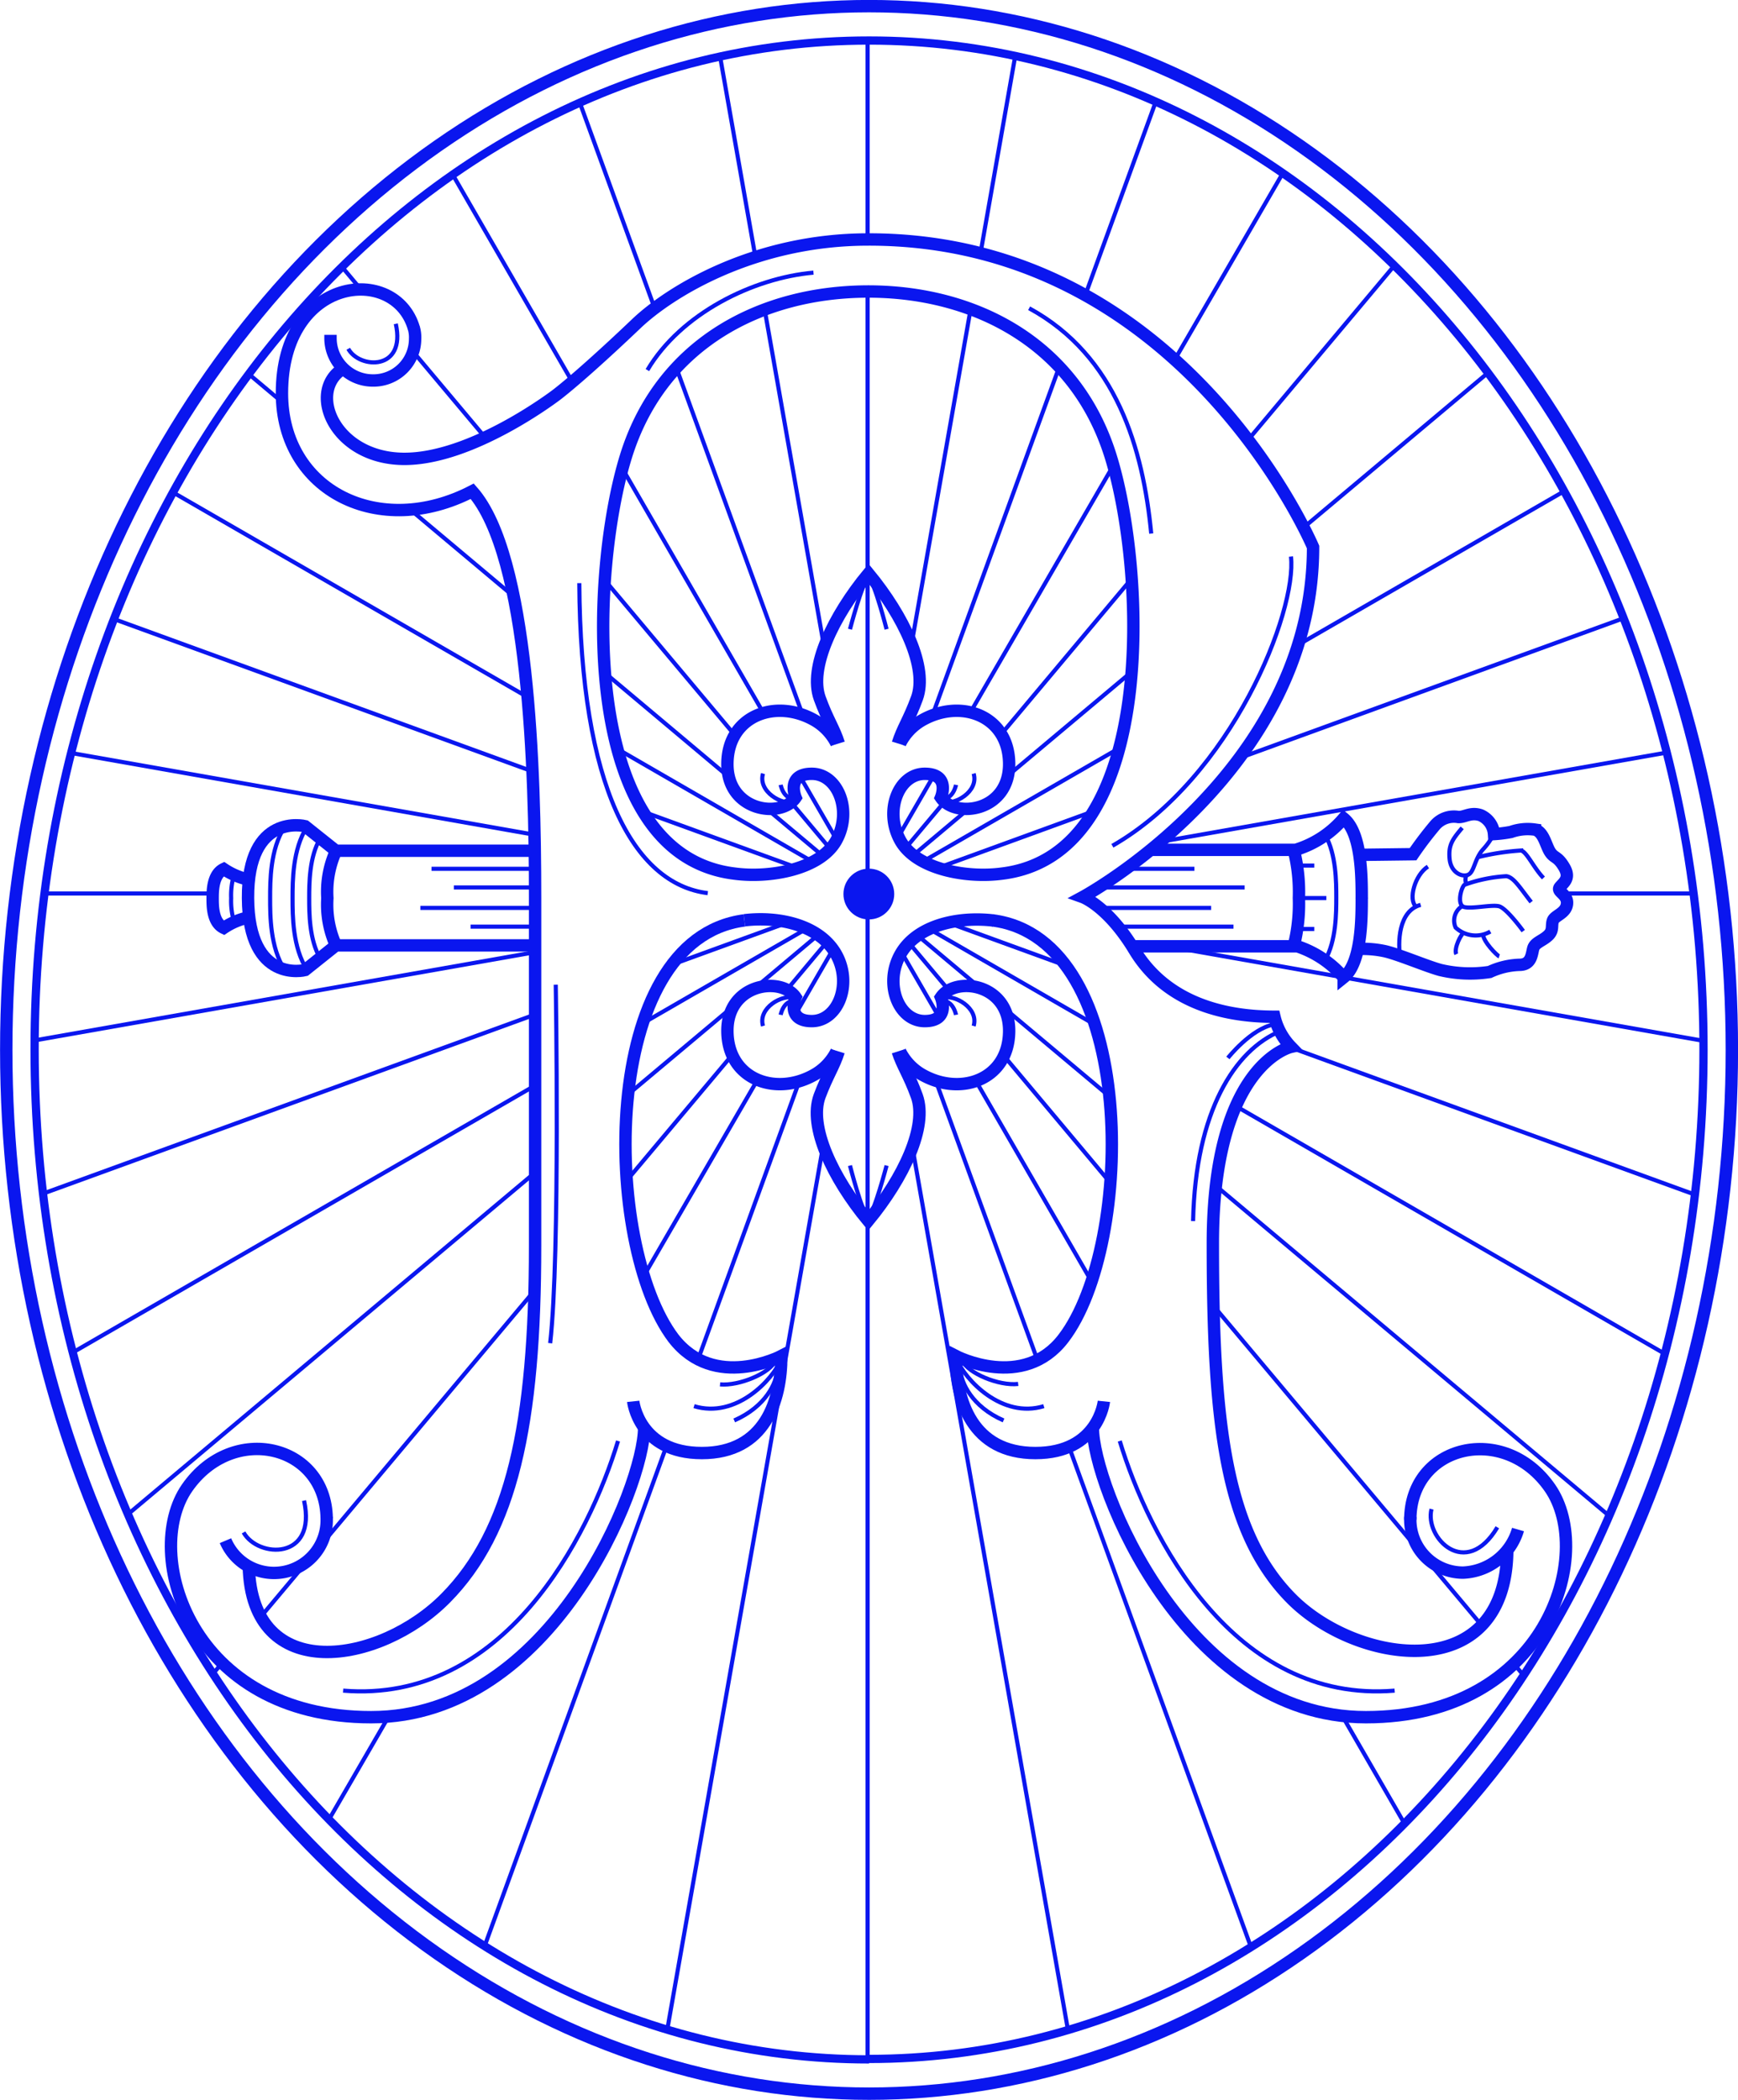 <svg xmlns="http://www.w3.org/2000/svg" viewBox="0 0 155.71 188.09"><defs><style>.cls-1,.cls-2,.cls-4{fill:none;}.cls-1,.cls-2,.cls-3,.cls-4{stroke:#0a16ef;stroke-miterlimit:10;}.cls-1,.cls-3{stroke-width:0.37px;}.cls-2{stroke-width:1.11px;}.cls-3{fill:#0a16ef;}.cls-4{stroke-width:0.74px;}</style></defs><g id="Calque_2" data-name="Calque 2"><g id="Calque_1-2" data-name="Calque 1"><line class="cls-1" x1="77.73" y1="21.14" x2="77.73" y2="3.7"/><line class="cls-1" x1="77.73" y1="184.22" x2="77.73" y2="26.39"/><line class="cls-1" x1="87.88" y1="22.48" x2="90.93" y2="5.16"/><line class="cls-1" x1="81.74" y1="57.29" x2="86.9" y2="28.03"/><line class="cls-1" x1="59.8" y1="181.69" x2="73.71" y2="102.84"/><line class="cls-1" x1="97.14" y1="26.69" x2="103.5" y2="9.24"/><line class="cls-1" x1="83.65" y1="63.77" x2="94.75" y2="33.27"/><line class="cls-1" x1="62.5" y1="121.88" x2="71.51" y2="97.12"/><line class="cls-1" x1="43.35" y1="174.5" x2="59.8" y2="129.28"/><line class="cls-1" x1="105.14" y1="32.4" x2="114.83" y2="15.68"/><line class="cls-1" x1="87.1" y1="63.53" x2="99.57" y2="42"/><line class="cls-1" x1="80.34" y1="75.2" x2="83.56" y2="69.63"/><line class="cls-1" x1="71.21" y1="90.95" x2="74.5" y2="85.26"/><line class="cls-1" x1="57.84" y1="114.01" x2="67.76" y2="96.9"/><line class="cls-1" x1="29.37" y1="163.15" x2="34.73" y2="153.9"/><line class="cls-1" x1="111.68" y1="39.57" x2="124.81" y2="23.92"/><line class="cls-1" x1="89.9" y1="65.53" x2="101.15" y2="52.11"/><line class="cls-1" x1="81" y1="76.13" x2="84.44" y2="72.03"/><line class="cls-1" x1="70.67" y1="88.45" x2="73.96" y2="84.52"/><line class="cls-1" x1="56.31" y1="105.55" x2="65.38" y2="94.75"/><line class="cls-1" x1="23.16" y1="145.06" x2="47.68" y2="115.84"/><line class="cls-1" x1="18.99" y1="150.04" x2="20.06" y2="148.75"/><line class="cls-1" x1="116.59" y1="47.42" x2="133.18" y2="33.5"/><line class="cls-1" x1="90.52" y1="69.29" x2="101.07" y2="60.44"/><line class="cls-1" x1="81.68" y1="76.72" x2="86.47" y2="72.7"/><line class="cls-1" x1="65.12" y1="90.61" x2="73.56" y2="83.52"/><line class="cls-1" x1="56.46" y1="97.87" x2="65.12" y2="90.61"/><line class="cls-1" x1="11.31" y1="135.76" x2="47.68" y2="105.24"/><line class="cls-1" x1="116.06" y1="57.9" x2="139.94" y2="44.11"/><line class="cls-1" x1="82.52" y1="77.26" x2="99.97" y2="67.19"/><line class="cls-1" x1="57.22" y1="91.87" x2="72.6" y2="82.99"/><line class="cls-1" x1="6.35" y1="121.24" x2="47.68" y2="97.38"/><line class="cls-1" x1="110.66" y1="68.04" x2="145.28" y2="55.44"/><line class="cls-1" x1="83.8" y1="77.82" x2="97.58" y2="72.8"/><line class="cls-1" x1="59.8" y1="86.55" x2="70.96" y2="82.49"/><line class="cls-1" x1="3.67" y1="106.98" x2="47.61" y2="90.99"/><line class="cls-1" x1="104.41" y1="75.32" x2="149.14" y2="67.44"/><line class="cls-1" x1="2.93" y1="93.22" x2="47.68" y2="85.33"/><line class="cls-1" x1="140.22" y1="80.03" x2="151.52" y2="80.03"/><line class="cls-1" x1="3.83" y1="80.03" x2="18.79" y2="80.03"/><line class="cls-1" x1="120.05" y1="87.49" x2="152.45" y2="93.2"/><line class="cls-1" x1="106.44" y1="85.09" x2="120.05" y2="87.49"/><line class="cls-1" x1="6.22" y1="67.42" x2="47.61" y2="74.72"/><line class="cls-1" x1="115.37" y1="93.73" x2="151.7" y2="106.95"/><line class="cls-1" x1="84.77" y1="82.59" x2="95.07" y2="86.34"/><line class="cls-1" x1="57.23" y1="72.56" x2="71.08" y2="77.6"/><line class="cls-1" x1="10.08" y1="55.4" x2="47.5" y2="69.02"/><line class="cls-1" x1="110.59" y1="99" x2="149.06" y2="121.21"/><line class="cls-1" x1="83.1" y1="83.12" x2="97.66" y2="91.53"/><line class="cls-1" x1="55.1" y1="66.96" x2="72.6" y2="77.07"/><line class="cls-1" x1="15.39" y1="44.04" x2="47.08" y2="62.33"/><line class="cls-1" x1="108.77" y1="106.08" x2="144.09" y2="135.71"/><line class="cls-1" x1="82.02" y1="83.63" x2="99" y2="97.87"/><line class="cls-1" x1="68.99" y1="72.7" x2="73.5" y2="76.48"/><line class="cls-1" x1="53.98" y1="60.09" x2="65.46" y2="69.73"/><line class="cls-1" x1="36.5" y1="45.43" x2="45.82" y2="53.25"/><line class="cls-1" x1="22.2" y1="33.43" x2="25.52" y2="36.22"/><line class="cls-1" x1="135.48" y1="148.85" x2="136.42" y2="149.97"/><line class="cls-1" x1="108.5" y1="116.7" x2="132.85" y2="145.71"/><line class="cls-1" x1="89.78" y1="94.38" x2="99.21" y2="105.63"/><line class="cls-1" x1="81.58" y1="84.62" x2="85.14" y2="88.86"/><line class="cls-1" x1="70.76" y1="71.72" x2="74.19" y2="75.81"/><line class="cls-1" x1="53.98" y1="51.72" x2="65.92" y2="65.95"/><line class="cls-1" x1="36.81" y1="31.26" x2="43.57" y2="39.31"/><line class="cls-1" x1="30.77" y1="24.06" x2="32.47" y2="26.09"/><line class="cls-1" x1="120.13" y1="153.47" x2="125.8" y2="163.29"/><line class="cls-1" x1="87.36" y1="96.7" x2="97.58" y2="114.41"/><line class="cls-1" x1="80.65" y1="85.09" x2="84.01" y2="90.9"/><line class="cls-1" x1="71.53" y1="69.29" x2="74.82" y2="74.98"/><line class="cls-1" x1="55.62" y1="41.72" x2="68.54" y2="64.11"/><line class="cls-1" x1="40.49" y1="15.52" x2="51.15" y2="33.99"/><line class="cls-1" x1="95.71" y1="129.41" x2="112.02" y2="174.25"/><line class="cls-1" x1="83.95" y1="97.12" x2="92.88" y2="121.64"/><line class="cls-1" x1="60.67" y1="33.15" x2="71.94" y2="64.11"/><line class="cls-1" x1="51.89" y1="9.04" x2="58.55" y2="27.33"/><line class="cls-1" x1="81.69" y1="102.46" x2="95.65" y2="181.65"/><line class="cls-1" x1="68.56" y1="28.03" x2="73.75" y2="57.47"/><line class="cls-1" x1="64.53" y1="5.16" x2="67.62" y2="22.69"/><line class="cls-1" x1="79.8" y1="88.69" x2="81.42" y2="84.23"/><line class="cls-1" x1="3.73" y1="67.11" x2="3.53" y2="67.04"/><path class="cls-1" d="M118.72,86c1-1.75,1-4.26,1-5.61v0c0-1.34,0-3.86-1-5.62"/><line class="cls-1" x1="116.43" y1="80.44" x2="118.83" y2="80.44"/><line class="cls-1" x1="116.28" y1="77.53" x2="117.75" y2="77.53"/><line class="cls-1" x1="116.28" y1="83.21" x2="117.75" y2="83.21"/><path class="cls-2" d="M115.89,84.81a15.29,15.29,0,0,0,.48-4.38v0a15.34,15.34,0,0,0-.47-4.34"/><path class="cls-2" d="M47.94,84.68l-17.84,0-2.77,2.21s-5.06,1.29-5.11-6.44S27.33,74,27.33,74l2.76,2.2,17.82,0"/><path class="cls-2" d="M122,80.41c0,1.84,0,5.84-1.62,7.14a9.35,9.35,0,0,0-4.15-2.79H101.13"/><path class="cls-2" d="M122,80.44c0-1.83,0-5.84-1.62-7.14a9.14,9.14,0,0,1-4.3,2.82H103"/><path class="cls-1" d="M28.7,75.07c-1,1.68-1,4.09-1,5.39v0c0,1.3,0,3.72,1,5.41"/><path class="cls-2" d="M22.53,78.84a6.46,6.46,0,0,1-2.48-1c-1,.48-1,2-1,2.63v0c0,.68,0,2.16,1,2.64a6.29,6.29,0,0,1,2.57-1"/><path class="cls-1" d="M20.92,78.52a6.53,6.53,0,0,0-.21,1.93h0a6.5,6.5,0,0,0,.21,1.93"/><path class="cls-1" d="M25.49,74.08c-1.29,2-1.29,4.85-1.29,6.38v0c0,1.54,0,4.4,1.3,6.4"/><path class="cls-2" d="M121.65,85a9.52,9.52,0,0,1,2.47.21c1.26.3,3.7,1.34,4.91,1.67a11.53,11.53,0,0,0,4.43.18,6.85,6.85,0,0,1,2.67-.64c1.06,0,1.09-.91,1.23-1.45s.79-.67,1.32-1.15.28-.91.45-1.37,1.18-.64,1.26-1.5-.95-1.07-.65-1.47,1-.78.4-1.8-.89-.78-1.27-1.37-.56-1.77-1.34-2a4.51,4.51,0,0,0-2.16.21,12,12,0,0,1-1.52.19,2,2,0,0,0-1.2-1.69c-.9-.3-1.41.19-2,.16a2.24,2.24,0,0,0-2.05.7,32.43,32.43,0,0,0-2,2.63l-4.84.06"/><path class="cls-1" d="M137.18,80.8c-1-1.28-1.57-2.24-2.23-2.32a13.21,13.21,0,0,0-3.74.77c-.29.21-.74,1.84,0,2s2.39-.23,3.07-.08,2.19,2.23,2.19,2.23"/><path class="cls-1" d="M131,81.16a1.53,1.53,0,0,0-.59,1.92,2.63,2.63,0,0,0,3.11.36"/><path class="cls-1" d="M134.32,85.66c-.19-.06-1.45-1.32-1.46-2"/><path class="cls-1" d="M131,74.15c-.9,1.06-1.24,1.56-1.13,2.77s1.07,1.66,1.64,1.44.57-1.37,1.33-2.25a6.38,6.38,0,0,0,1-1.41"/><path class="cls-1" d="M138.28,78.64c-.89-.93-1.47-2.3-2-2.46a21.53,21.53,0,0,0-3.84.59"/><path class="cls-1" d="M131.38,78.41a.89.89,0,0,0,0,.76"/><path class="cls-1" d="M125.47,85.92c-.27-1.51-.18-4.34,1.81-4.87"/><path class="cls-1" d="M126.86,81.2c-.71-.61-.11-2.83,1.07-3.58"/><path class="cls-1" d="M131.13,83.59c-.2,0-.9,1.35-.66,1.88"/><path class="cls-1" d="M27.49,74.08c-1.28,2-1.28,4.85-1.28,6.38v0c0,1.54,0,4.4,1.29,6.4"/><path class="cls-2" d="M30.1,76.22a8.86,8.86,0,0,0-.77,4.23v0a8.88,8.88,0,0,0,.77,4.24"/><line class="cls-1" x1="47.94" y1="77.82" x2="38.66" y2="77.82"/><line class="cls-1" x1="47.94" y1="81.32" x2="37.66" y2="81.32"/><line class="cls-1" x1="47.94" y1="79.49" x2="40.66" y2="79.49"/><line class="cls-1" x1="47.94" y1="83" x2="42.16" y2="83"/><line class="cls-1" x1="99.73" y1="83" x2="110.51" y2="83"/><line class="cls-1" x1="98.94" y1="79.49" x2="111.51" y2="79.49"/><line class="cls-1" x1="98.25" y1="81.32" x2="108.51" y2="81.32"/><line class="cls-1" x1="101.23" y1="77.82" x2="107.01" y2="77.82"/><path class="cls-2" d="M37.08,29.4c-1.67-5.75-11.82-4.72-11.82,5.82C25.26,44,34,48.31,42.31,44c5.1,5.76,5.63,25.09,5.63,36.37v31.2c0,16.1-2.11,25.59-8,31.56S22.51,151,22.29,140.28"/><path class="cls-2" d="M29.27,135.86v.27A4.72,4.72,0,0,1,20.2,138"/><path class="cls-2" d="M37.07,29.36a3,3,0,0,1,.12,1,3.73,3.73,0,0,1-3.79,3.72,3.79,3.79,0,0,1-3.79-3.79c0-.1,0-.2,0-.3"/><circle class="cls-3" cx="77.84" cy="80.08" r="2.09"/><path class="cls-2" d="M30.76,33c-3.28,2-.87,8,5.32,8.1s13.81-5.76,13.81-5.76C51.34,34.22,54,31.86,57,29s10.55-7.55,20.79-7.55C106,21.41,117.64,49,117.64,49,117.64,69.21,97,80.35,97,80.35s2.24.8,4.62,4.72c3,5,8.51,6,12.56,6a5.82,5.82,0,0,0,1.48,2.7s-7,1.52-7,17.62,1.12,25.79,7,31.76,19.38,8,19.38-4.44"/><path class="cls-2" d="M57.71,127.88c0,5.13-8.22,25.93-24.46,25.93s-20.58-14.66-16.49-20.54,12.4-3.89,12.51,2.73"/><path class="cls-2" d="M97.91,127.88c0,5.13,8.22,25.93,24.46,25.93s20.58-14.66,16.49-20.54-12.51-3.86-12.51,2.86"/><path class="cls-2" d="M126.35,135.86c0,.09,0,.18,0,.27a4.73,4.73,0,0,0,4.73,4.73A5.34,5.34,0,0,0,136,137"/><path class="cls-1" d="M21.82,137.26c1.29,2.31,6.6,2.53,5.42-2.85"/><path class="cls-1" d="M128.25,135.17c-.64,2.56,3.08,6.36,5.9,1.63"/><path class="cls-1" d="M31.2,31.24c1,1.82,5.2,2,4.26-2.24"/><path class="cls-1" d="M55.37,129.07c-2.6,8.58-10.2,23.55-24.63,22.36"/><path class="cls-1" d="M100.32,129.07c2.6,8.58,10.2,23.55,24.63,22.36"/><path class="cls-1" d="M115.66,49.85c.55,4.9-5.28,19.76-16,25.91"/><path class="cls-1" d="M114.68,92.37c-4,1.66-7.58,7.11-7.79,17"/><path class="cls-1" d="M49.29,120.31c.91-7.93.5-32.11.5-32.11"/><path class="cls-1" d="M114.12,91.76c-2.05.39-4.11,3-4.11,3"/><path class="cls-1" d="M77.81,51.68c-.56.49-1.66,4.68-1.66,4.68"/><path class="cls-2" d="M74.94,66.59a5,5,0,0,0-1.84-2c-3.47-2.08-7.86-.58-7.93,3.76s4.82,5,6.11,3.09c0,0-.89-2.13,1.45-2.13s3.65,3.3,2.21,5.94-6,3.42-9.12,3C51.66,76.56,52.92,51,56.09,40.84s12.2-14.73,21.72-14.73"/><path class="cls-2" d="M80.44,66.59c.41-1.33,1-2.11,1.71-4.05,1-2.72-1.15-7.29-4.34-11.17-3.2,3.88-5.35,8.45-4.37,11.17.7,1.94,1.3,2.72,1.71,4.05"/><path class="cls-1" d="M79.43,56.36s-1.07-4.19-1.62-4.68"/><path class="cls-2" d="M80.64,66.59a5,5,0,0,1,1.84-2c3.47-2.08,7.86-.58,7.93,3.76s-4.82,5-6.11,3.09c0,0,.89-2.13-1.45-2.13s-3.65,3.3-2.21,5.94,6,3.42,9.12,3c14.16-1.71,12.9-27.32,9.73-37.43S87.3,26.11,77.78,26.11"/><path class="cls-1" d="M63.41,80C56.76,79.18,52,70.47,51.9,52.23"/><path class="cls-1" d="M84.38,71.82c1.13.36,3.33-.92,2.85-2.53"/><path class="cls-1" d="M84.31,71.53c1.09.14,1.34-1.23,1.34-1.23"/><path class="cls-1" d="M103.14,47.79c-.73-7.55-3.09-15.91-10.94-20.18"/><path class="cls-1" d="M58,33.15c3-5.07,9.46-8.25,14.88-8.73"/><path class="cls-1" d="M70,121.73c-.78,1.89-4.07,5.36-7.82,4.22"/><path class="cls-2" d="M66.69,82.44C53.54,84.15,54,111.51,60.34,119.87,64,124.6,70,121.46,70,121.46c0,4-1.46,8.69-7.12,8.69s-6.15-4.63-6.15-4.63"/><path class="cls-2" d="M88.93,82.44c13.16,1.71,12.75,29.07,6.35,37.43-3.6,4.73-9.65,1.59-9.65,1.59,0,4,1.47,8.69,7.13,8.69s6.14-4.63,6.14-4.63"/><path class="cls-1" d="M69.46,121.88C69,123,66.2,124.16,64.51,124"/><path class="cls-1" d="M69.63,122.75c-.06,1.08-1,3.23-3.85,4.48"/><path class="cls-1" d="M85.7,121.73c.78,1.89,4.07,5.36,7.82,4.22"/><path class="cls-1" d="M86.22,121.88c.49,1.11,3.26,2.28,5,2.08"/><path class="cls-1" d="M86.05,122.75c.07,1.08,1,3.23,3.86,4.48"/><path class="cls-1" d="M77.78,109.09c.55-.5,1.65-4.69,1.65-4.69"/><path class="cls-2" d="M80.64,94.18a5,5,0,0,0,1.84,2c3.47,2.08,7.86.59,7.93-3.76s-4.82-5-6.11-3.09c0,0,.89,2.13-1.45,2.13s-3.65-3.29-2.21-5.93S85.8,82.07,89,82.45"/><path class="cls-2" d="M75.14,94.18c-.41,1.32-1,2.11-1.71,4-1,2.72,1.15,7.29,4.35,11.17,3.19-3.88,5.34-8.45,4.36-11.17-.7-1.93-1.3-2.72-1.71-4"/><path class="cls-1" d="M76.15,104.4s1.07,4.19,1.63,4.69"/><path class="cls-2" d="M74.94,94.18a5,5,0,0,1-1.84,2c-3.47,2.08-7.86.59-7.93-3.76s4.82-5,6.11-3.09c0,0-.89,2.13,1.45,2.13s3.65-3.29,2.21-5.93-5.09-3.48-8.25-3.1"/><path class="cls-1" d="M71.21,71.82c-1.13.36-3.33-.92-2.85-2.53"/><path class="cls-1" d="M71.28,71.53c-1.09.14-1.34-1.23-1.34-1.23"/><path class="cls-1" d="M84.38,89.38c1.13-.36,3.33.91,2.85,2.52"/><path class="cls-1" d="M84.31,89.66c1.09-.13,1.34,1.24,1.34,1.24"/><path class="cls-1" d="M71.21,89.38c-1.13-.36-3.33.91-2.85,2.52"/><path class="cls-1" d="M71.28,89.66c-1.09-.13-1.34,1.24-1.34,1.24"/><path class="cls-4" d="M77.86,184.46C36.57,184.46,3.1,144,3.1,94S36.57,3.63,77.86,3.63,152.62,44.11,152.62,94s-33.47,90.42-74.76,90.42"/><ellipse class="cls-2" cx="77.86" cy="94.04" rx="77.3" ry="93.49"/></g></g></svg>
